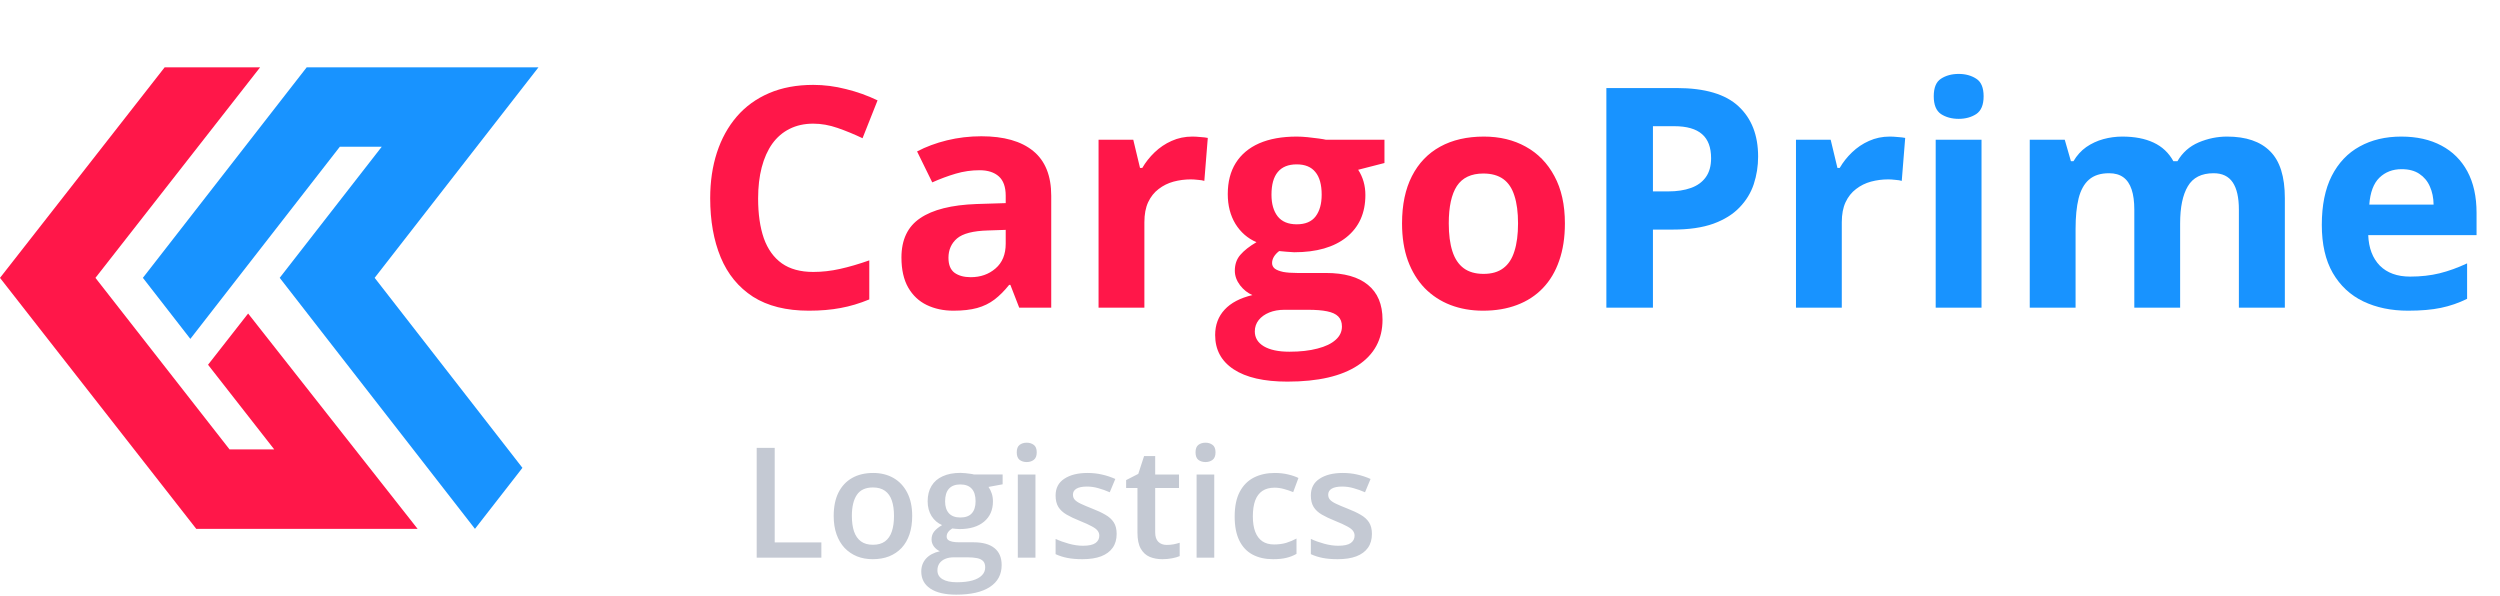 <svg width="130" height="31" viewBox="0 0 130 31" fill="none" xmlns="http://www.w3.org/2000/svg">
<g clip-path="url(#clip0_10184_1487)">
<path d="M19.482 14.447L24.786 7.631L28.001 3.5H23.064H20.886H15.949L14.928 4.811L9.898 11.276L7.43 14.447L9.898 17.622L12.367 14.447L17.671 7.631H19.85L17.013 11.276L14.545 14.447L17.013 17.622L21.484 23.367L24.698 27.5L27.044 24.486L27.166 24.327L26.42 23.367L19.482 14.447Z" fill="#1893FF"/>
<path d="M19.826 25.1L18.463 23.369L15.332 19.39L12.902 16.303L10.818 18.967L13.3 22.141L14.26 23.369H11.936L4.963 14.449L9.467 8.69L13.526 3.5H8.563L7.237 5.196L2.481 11.278L0 14.449L2.481 17.623L8.289 25.049L10.205 27.5H13.533H17.49H21.715L19.826 25.1Z" fill="#FF1749"/>
</g>
<path d="M42.289 6.43C41.825 6.43 41.414 6.521 41.055 6.703C40.7 6.88 40.401 7.138 40.156 7.477C39.917 7.815 39.734 8.224 39.609 8.703C39.484 9.182 39.422 9.721 39.422 10.32C39.422 11.128 39.521 11.818 39.719 12.391C39.922 12.958 40.234 13.393 40.656 13.695C41.078 13.992 41.622 14.141 42.289 14.141C42.753 14.141 43.216 14.088 43.68 13.984C44.148 13.88 44.656 13.732 45.203 13.539V15.57C44.698 15.779 44.2 15.927 43.711 16.016C43.221 16.109 42.672 16.156 42.062 16.156C40.885 16.156 39.917 15.914 39.156 15.43C38.401 14.94 37.841 14.258 37.477 13.383C37.112 12.503 36.93 11.477 36.93 10.305C36.93 9.44 37.047 8.648 37.281 7.93C37.516 7.211 37.859 6.589 38.312 6.062C38.766 5.536 39.325 5.13 39.992 4.844C40.659 4.557 41.425 4.414 42.289 4.414C42.857 4.414 43.425 4.487 43.992 4.633C44.565 4.773 45.112 4.969 45.633 5.219L44.852 7.188C44.425 6.984 43.995 6.807 43.562 6.656C43.13 6.505 42.706 6.43 42.289 6.43ZM51.031 7.086C52.203 7.086 53.102 7.341 53.727 7.852C54.352 8.362 54.664 9.138 54.664 10.18V16H53L52.539 14.812H52.477C52.227 15.125 51.971 15.38 51.711 15.578C51.45 15.776 51.151 15.922 50.812 16.016C50.474 16.109 50.062 16.156 49.578 16.156C49.062 16.156 48.599 16.057 48.188 15.859C47.781 15.662 47.461 15.359 47.227 14.953C46.992 14.542 46.875 14.021 46.875 13.391C46.875 12.463 47.2 11.781 47.852 11.344C48.503 10.901 49.479 10.656 50.781 10.609L52.297 10.562V10.18C52.297 9.721 52.177 9.385 51.938 9.172C51.698 8.958 51.365 8.852 50.938 8.852C50.516 8.852 50.102 8.911 49.695 9.031C49.289 9.151 48.883 9.302 48.477 9.484L47.688 7.875C48.151 7.63 48.669 7.438 49.242 7.297C49.82 7.156 50.417 7.086 51.031 7.086ZM52.297 11.953L51.375 11.984C50.604 12.005 50.068 12.143 49.766 12.398C49.469 12.654 49.32 12.99 49.32 13.406C49.32 13.771 49.427 14.031 49.641 14.188C49.854 14.338 50.133 14.414 50.477 14.414C50.987 14.414 51.417 14.263 51.766 13.961C52.12 13.659 52.297 13.229 52.297 12.672V11.953ZM62 7.102C62.12 7.102 62.258 7.109 62.414 7.125C62.575 7.135 62.706 7.151 62.805 7.172L62.625 9.406C62.547 9.38 62.435 9.362 62.289 9.352C62.148 9.336 62.026 9.328 61.922 9.328C61.615 9.328 61.315 9.367 61.023 9.445C60.737 9.523 60.479 9.651 60.25 9.828C60.021 10 59.839 10.229 59.703 10.516C59.573 10.797 59.508 11.143 59.508 11.555V16H57.125V7.266H58.93L59.281 8.734H59.398C59.57 8.438 59.784 8.167 60.039 7.922C60.3 7.672 60.594 7.474 60.922 7.328C61.255 7.177 61.615 7.102 62 7.102ZM66.945 19.844C65.727 19.844 64.794 19.63 64.148 19.203C63.508 18.781 63.188 18.188 63.188 17.422C63.188 16.896 63.352 16.456 63.68 16.102C64.008 15.747 64.49 15.495 65.125 15.344C64.88 15.24 64.667 15.07 64.484 14.836C64.302 14.596 64.211 14.344 64.211 14.078C64.211 13.745 64.307 13.469 64.5 13.25C64.693 13.026 64.971 12.807 65.336 12.594C64.878 12.396 64.513 12.078 64.242 11.641C63.977 11.203 63.844 10.688 63.844 10.094C63.844 9.458 63.982 8.919 64.258 8.477C64.539 8.029 64.945 7.688 65.477 7.453C66.013 7.219 66.664 7.102 67.43 7.102C67.591 7.102 67.779 7.112 67.992 7.133C68.206 7.154 68.401 7.177 68.578 7.203C68.76 7.229 68.883 7.25 68.945 7.266H71.992V8.477L70.625 8.828C70.75 9.021 70.844 9.227 70.906 9.445C70.969 9.664 71 9.896 71 10.141C71 11.078 70.672 11.81 70.016 12.336C69.365 12.857 68.458 13.117 67.297 13.117C67.021 13.102 66.76 13.081 66.516 13.055C66.396 13.148 66.305 13.247 66.242 13.352C66.18 13.456 66.148 13.565 66.148 13.68C66.148 13.794 66.195 13.891 66.289 13.969C66.388 14.042 66.534 14.099 66.727 14.141C66.924 14.177 67.169 14.195 67.461 14.195H68.945C69.904 14.195 70.633 14.401 71.133 14.812C71.638 15.224 71.891 15.828 71.891 16.625C71.891 17.646 71.463 18.438 70.609 19C69.76 19.562 68.539 19.844 66.945 19.844ZM67.047 18.289C67.615 18.289 68.102 18.234 68.508 18.125C68.919 18.021 69.234 17.87 69.453 17.672C69.672 17.479 69.781 17.247 69.781 16.977C69.781 16.758 69.716 16.583 69.586 16.453C69.461 16.328 69.268 16.24 69.008 16.188C68.753 16.135 68.424 16.109 68.023 16.109H66.789C66.497 16.109 66.234 16.156 66 16.25C65.771 16.344 65.588 16.474 65.453 16.641C65.318 16.812 65.25 17.01 65.25 17.234C65.25 17.562 65.406 17.82 65.719 18.008C66.037 18.195 66.479 18.289 67.047 18.289ZM67.43 11.664C67.878 11.664 68.206 11.526 68.414 11.25C68.622 10.974 68.727 10.599 68.727 10.125C68.727 9.599 68.617 9.206 68.398 8.945C68.185 8.68 67.862 8.547 67.43 8.547C66.992 8.547 66.664 8.68 66.445 8.945C66.227 9.206 66.117 9.599 66.117 10.125C66.117 10.599 66.224 10.974 66.438 11.25C66.656 11.526 66.987 11.664 67.43 11.664ZM81.375 11.617C81.375 12.346 81.276 12.992 81.078 13.555C80.885 14.117 80.602 14.594 80.227 14.984C79.857 15.37 79.409 15.662 78.883 15.859C78.362 16.057 77.773 16.156 77.117 16.156C76.503 16.156 75.938 16.057 75.422 15.859C74.912 15.662 74.466 15.37 74.086 14.984C73.711 14.594 73.419 14.117 73.211 13.555C73.008 12.992 72.906 12.346 72.906 11.617C72.906 10.648 73.078 9.828 73.422 9.156C73.766 8.484 74.255 7.974 74.891 7.625C75.526 7.276 76.284 7.102 77.164 7.102C77.982 7.102 78.706 7.276 79.336 7.625C79.971 7.974 80.469 8.484 80.828 9.156C81.193 9.828 81.375 10.648 81.375 11.617ZM75.336 11.617C75.336 12.19 75.398 12.672 75.523 13.062C75.648 13.453 75.844 13.747 76.109 13.945C76.375 14.143 76.721 14.242 77.148 14.242C77.57 14.242 77.912 14.143 78.172 13.945C78.438 13.747 78.63 13.453 78.75 13.062C78.875 12.672 78.938 12.19 78.938 11.617C78.938 11.039 78.875 10.56 78.75 10.18C78.63 9.794 78.438 9.505 78.172 9.312C77.906 9.12 77.56 9.023 77.133 9.023C76.503 9.023 76.044 9.24 75.758 9.672C75.477 10.104 75.336 10.753 75.336 11.617Z" fill="#FF1749"/>
<path d="M87.18 4.578C88.654 4.578 89.729 4.896 90.406 5.531C91.083 6.161 91.422 7.031 91.422 8.141C91.422 8.641 91.346 9.12 91.195 9.578C91.044 10.031 90.797 10.435 90.453 10.789C90.115 11.143 89.662 11.425 89.094 11.633C88.526 11.836 87.826 11.938 86.992 11.938H85.953V16H83.531V4.578H87.18ZM87.055 6.562H85.953V9.953H86.75C87.203 9.953 87.596 9.893 87.93 9.773C88.263 9.654 88.521 9.466 88.703 9.211C88.885 8.956 88.977 8.628 88.977 8.227C88.977 7.664 88.82 7.247 88.508 6.977C88.195 6.701 87.711 6.562 87.055 6.562ZM98.266 7.102C98.385 7.102 98.523 7.109 98.68 7.125C98.841 7.135 98.971 7.151 99.07 7.172L98.891 9.406C98.812 9.38 98.701 9.362 98.555 9.352C98.414 9.336 98.292 9.328 98.188 9.328C97.88 9.328 97.581 9.367 97.289 9.445C97.003 9.523 96.745 9.651 96.516 9.828C96.287 10 96.104 10.229 95.969 10.516C95.838 10.797 95.773 11.143 95.773 11.555V16H93.391V7.266H95.195L95.547 8.734H95.664C95.836 8.438 96.049 8.167 96.305 7.922C96.565 7.672 96.859 7.474 97.188 7.328C97.521 7.177 97.88 7.102 98.266 7.102ZM103.039 7.266V16H100.656V7.266H103.039ZM101.852 3.844C102.206 3.844 102.51 3.927 102.766 4.094C103.021 4.255 103.148 4.56 103.148 5.008C103.148 5.451 103.021 5.758 102.766 5.93C102.51 6.096 102.206 6.18 101.852 6.18C101.492 6.18 101.185 6.096 100.93 5.93C100.68 5.758 100.555 5.451 100.555 5.008C100.555 4.56 100.68 4.255 100.93 4.094C101.185 3.927 101.492 3.844 101.852 3.844ZM115.805 7.102C116.794 7.102 117.542 7.357 118.047 7.867C118.557 8.372 118.812 9.185 118.812 10.305V16H116.422V10.898C116.422 10.273 116.315 9.802 116.102 9.484C115.888 9.167 115.557 9.008 115.109 9.008C114.479 9.008 114.031 9.234 113.766 9.688C113.5 10.135 113.367 10.779 113.367 11.617V16H110.984V10.898C110.984 10.482 110.938 10.133 110.844 9.852C110.75 9.57 110.607 9.359 110.414 9.219C110.221 9.078 109.974 9.008 109.672 9.008C109.229 9.008 108.88 9.12 108.625 9.344C108.375 9.562 108.195 9.888 108.086 10.32C107.982 10.747 107.93 11.271 107.93 11.891V16H105.547V7.266H107.367L107.688 8.383H107.82C107.997 8.081 108.219 7.836 108.484 7.648C108.755 7.461 109.052 7.323 109.375 7.234C109.698 7.146 110.026 7.102 110.359 7.102C111 7.102 111.542 7.206 111.984 7.414C112.432 7.622 112.776 7.945 113.016 8.383H113.227C113.487 7.935 113.854 7.609 114.328 7.406C114.807 7.203 115.299 7.102 115.805 7.102ZM124.867 7.102C125.674 7.102 126.37 7.258 126.953 7.57C127.536 7.878 127.987 8.326 128.305 8.914C128.622 9.503 128.781 10.221 128.781 11.07V12.227H123.148C123.174 12.898 123.375 13.427 123.75 13.812C124.13 14.193 124.656 14.383 125.328 14.383C125.885 14.383 126.396 14.325 126.859 14.211C127.323 14.096 127.799 13.925 128.289 13.695V15.539C127.857 15.753 127.404 15.909 126.93 16.008C126.461 16.107 125.891 16.156 125.219 16.156C124.344 16.156 123.568 15.995 122.891 15.672C122.219 15.349 121.69 14.857 121.305 14.195C120.924 13.534 120.734 12.7 120.734 11.695C120.734 10.675 120.906 9.826 121.25 9.148C121.599 8.466 122.083 7.956 122.703 7.617C123.323 7.273 124.044 7.102 124.867 7.102ZM124.883 8.797C124.419 8.797 124.034 8.945 123.727 9.242C123.424 9.539 123.25 10.005 123.203 10.641H126.547C126.542 10.287 126.477 9.971 126.352 9.695C126.232 9.419 126.049 9.201 125.805 9.039C125.565 8.878 125.258 8.797 124.883 8.797Z" fill="#1893FF"/>
<path d="M39.348 29V23.289H40.285V28.203H42.711V29H39.348ZM47.434 26.828C47.434 27.188 47.387 27.506 47.293 27.785C47.199 28.064 47.062 28.299 46.883 28.492C46.703 28.682 46.487 28.828 46.234 28.93C45.982 29.029 45.697 29.078 45.379 29.078C45.082 29.078 44.81 29.029 44.562 28.93C44.315 28.828 44.1 28.682 43.918 28.492C43.738 28.299 43.599 28.064 43.5 27.785C43.401 27.506 43.352 27.188 43.352 26.828C43.352 26.352 43.434 25.948 43.598 25.617C43.764 25.284 44.001 25.03 44.309 24.855C44.616 24.681 44.982 24.594 45.406 24.594C45.805 24.594 46.156 24.681 46.461 24.855C46.766 25.03 47.004 25.284 47.176 25.617C47.348 25.951 47.434 26.354 47.434 26.828ZM44.297 26.828C44.297 27.143 44.335 27.413 44.41 27.637C44.488 27.861 44.608 28.033 44.77 28.152C44.931 28.27 45.139 28.328 45.395 28.328C45.65 28.328 45.858 28.27 46.02 28.152C46.181 28.033 46.3 27.861 46.375 27.637C46.45 27.413 46.488 27.143 46.488 26.828C46.488 26.513 46.45 26.246 46.375 26.027C46.3 25.806 46.181 25.638 46.02 25.523C45.858 25.406 45.648 25.348 45.391 25.348C45.01 25.348 44.733 25.475 44.559 25.73C44.384 25.986 44.297 26.352 44.297 26.828ZM49.723 30.922C49.137 30.922 48.688 30.816 48.375 30.605C48.062 30.395 47.906 30.099 47.906 29.719C47.906 29.453 47.99 29.228 48.156 29.043C48.323 28.861 48.561 28.734 48.871 28.664C48.754 28.612 48.652 28.531 48.566 28.422C48.483 28.31 48.441 28.186 48.441 28.051C48.441 27.889 48.487 27.751 48.578 27.637C48.669 27.522 48.806 27.412 48.988 27.305C48.762 27.208 48.579 27.052 48.441 26.836C48.306 26.617 48.238 26.361 48.238 26.066C48.238 25.754 48.305 25.488 48.438 25.27C48.57 25.048 48.764 24.88 49.02 24.766C49.275 24.648 49.583 24.59 49.945 24.59C50.023 24.59 50.108 24.595 50.199 24.605C50.293 24.613 50.379 24.624 50.457 24.637C50.538 24.647 50.599 24.659 50.641 24.672H52.137V25.184L51.402 25.32C51.473 25.419 51.529 25.533 51.57 25.66C51.612 25.785 51.633 25.922 51.633 26.07C51.633 26.518 51.478 26.871 51.168 27.129C50.861 27.384 50.436 27.512 49.895 27.512C49.764 27.506 49.638 27.496 49.516 27.48C49.422 27.538 49.35 27.602 49.301 27.672C49.251 27.74 49.227 27.816 49.227 27.902C49.227 27.973 49.251 28.03 49.301 28.074C49.35 28.116 49.423 28.147 49.52 28.168C49.618 28.189 49.738 28.199 49.879 28.199H50.625C51.099 28.199 51.461 28.299 51.711 28.5C51.961 28.701 52.086 28.995 52.086 29.383C52.086 29.875 51.883 30.254 51.477 30.52C51.07 30.788 50.486 30.922 49.723 30.922ZM49.758 30.277C50.078 30.277 50.348 30.246 50.566 30.184C50.785 30.121 50.95 30.031 51.062 29.914C51.175 29.799 51.23 29.663 51.23 29.504C51.23 29.363 51.195 29.255 51.125 29.18C51.055 29.104 50.949 29.052 50.809 29.023C50.668 28.995 50.493 28.98 50.285 28.98H49.605C49.436 28.98 49.286 29.006 49.156 29.059C49.026 29.113 48.925 29.191 48.852 29.293C48.781 29.395 48.746 29.517 48.746 29.66C48.746 29.858 48.833 30.01 49.008 30.117C49.185 30.224 49.435 30.277 49.758 30.277ZM49.938 26.91C50.206 26.91 50.405 26.837 50.535 26.691C50.665 26.543 50.73 26.335 50.73 26.066C50.73 25.775 50.663 25.556 50.527 25.41C50.395 25.264 50.197 25.191 49.934 25.191C49.676 25.191 49.479 25.266 49.344 25.414C49.211 25.562 49.145 25.783 49.145 26.074C49.145 26.337 49.211 26.543 49.344 26.691C49.479 26.837 49.677 26.91 49.938 26.91ZM53.844 24.676V29H52.926V24.676H53.844ZM53.391 23.02C53.531 23.02 53.652 23.057 53.754 23.133C53.858 23.208 53.91 23.338 53.91 23.523C53.91 23.706 53.858 23.836 53.754 23.914C53.652 23.99 53.531 24.027 53.391 24.027C53.245 24.027 53.121 23.99 53.02 23.914C52.921 23.836 52.871 23.706 52.871 23.523C52.871 23.338 52.921 23.208 53.02 23.133C53.121 23.057 53.245 23.02 53.391 23.02ZM58.066 27.766C58.066 28.049 57.997 28.289 57.859 28.484C57.721 28.68 57.52 28.828 57.254 28.93C56.991 29.029 56.668 29.078 56.285 29.078C55.983 29.078 55.723 29.056 55.504 29.012C55.288 28.97 55.083 28.905 54.891 28.816V28.023C55.096 28.12 55.327 28.203 55.582 28.273C55.84 28.344 56.083 28.379 56.312 28.379C56.615 28.379 56.832 28.332 56.965 28.238C57.098 28.142 57.164 28.014 57.164 27.855C57.164 27.762 57.137 27.678 57.082 27.605C57.03 27.53 56.931 27.453 56.785 27.375C56.642 27.294 56.431 27.198 56.152 27.086C55.879 26.977 55.648 26.867 55.461 26.758C55.273 26.648 55.132 26.517 55.035 26.363C54.939 26.207 54.891 26.008 54.891 25.766C54.891 25.383 55.042 25.092 55.344 24.895C55.648 24.694 56.051 24.594 56.551 24.594C56.816 24.594 57.066 24.621 57.301 24.676C57.538 24.728 57.77 24.805 57.996 24.906L57.707 25.598C57.512 25.512 57.315 25.441 57.117 25.387C56.922 25.329 56.723 25.301 56.52 25.301C56.283 25.301 56.102 25.337 55.977 25.41C55.854 25.483 55.793 25.587 55.793 25.723C55.793 25.824 55.823 25.91 55.883 25.98C55.943 26.051 56.046 26.121 56.191 26.191C56.34 26.262 56.546 26.349 56.809 26.453C57.066 26.552 57.289 26.656 57.477 26.766C57.667 26.872 57.812 27.004 57.914 27.16C58.016 27.316 58.066 27.518 58.066 27.766ZM60.668 28.336C60.788 28.336 60.906 28.326 61.023 28.305C61.141 28.281 61.247 28.254 61.344 28.223V28.918C61.242 28.962 61.111 29 60.949 29.031C60.788 29.062 60.62 29.078 60.445 29.078C60.2 29.078 59.98 29.038 59.785 28.957C59.59 28.874 59.435 28.732 59.32 28.531C59.206 28.331 59.148 28.053 59.148 27.699V25.375H58.559V24.965L59.191 24.641L59.492 23.715H60.07V24.676H61.309V25.375H60.07V27.688C60.07 27.906 60.125 28.069 60.234 28.176C60.344 28.283 60.488 28.336 60.668 28.336ZM63.141 24.676V29H62.223V24.676H63.141ZM62.688 23.02C62.828 23.02 62.949 23.057 63.051 23.133C63.155 23.208 63.207 23.338 63.207 23.523C63.207 23.706 63.155 23.836 63.051 23.914C62.949 23.99 62.828 24.027 62.688 24.027C62.542 24.027 62.418 23.99 62.316 23.914C62.217 23.836 62.168 23.706 62.168 23.523C62.168 23.338 62.217 23.208 62.316 23.133C62.418 23.057 62.542 23.02 62.688 23.02ZM66.199 29.078C65.79 29.078 65.436 28.999 65.137 28.84C64.837 28.681 64.607 28.438 64.445 28.109C64.284 27.781 64.203 27.365 64.203 26.859C64.203 26.333 64.292 25.904 64.469 25.57C64.646 25.237 64.891 24.991 65.203 24.832C65.518 24.673 65.879 24.594 66.285 24.594C66.543 24.594 66.776 24.62 66.984 24.672C67.195 24.721 67.374 24.783 67.519 24.855L67.246 25.59C67.087 25.525 66.924 25.47 66.758 25.426C66.591 25.381 66.431 25.359 66.277 25.359C66.025 25.359 65.814 25.415 65.644 25.527C65.478 25.639 65.353 25.806 65.269 26.027C65.189 26.249 65.148 26.523 65.148 26.852C65.148 27.169 65.19 27.438 65.273 27.656C65.357 27.872 65.481 28.037 65.644 28.148C65.809 28.258 66.01 28.312 66.25 28.312C66.487 28.312 66.699 28.284 66.887 28.227C67.074 28.169 67.251 28.095 67.418 28.004V28.801C67.254 28.895 67.078 28.963 66.891 29.008C66.703 29.055 66.473 29.078 66.199 29.078ZM71.34 27.766C71.34 28.049 71.271 28.289 71.133 28.484C70.995 28.68 70.793 28.828 70.527 28.93C70.264 29.029 69.941 29.078 69.559 29.078C69.257 29.078 68.996 29.056 68.777 29.012C68.561 28.97 68.357 28.905 68.164 28.816V28.023C68.37 28.12 68.6 28.203 68.856 28.273C69.113 28.344 69.357 28.379 69.586 28.379C69.888 28.379 70.106 28.332 70.238 28.238C70.371 28.142 70.438 28.014 70.438 27.855C70.438 27.762 70.41 27.678 70.356 27.605C70.303 27.53 70.204 27.453 70.059 27.375C69.915 27.294 69.704 27.198 69.426 27.086C69.152 26.977 68.922 26.867 68.734 26.758C68.547 26.648 68.405 26.517 68.309 26.363C68.212 26.207 68.164 26.008 68.164 25.766C68.164 25.383 68.315 25.092 68.617 24.895C68.922 24.694 69.324 24.594 69.824 24.594C70.09 24.594 70.34 24.621 70.574 24.676C70.811 24.728 71.043 24.805 71.269 24.906L70.981 25.598C70.785 25.512 70.588 25.441 70.391 25.387C70.195 25.329 69.996 25.301 69.793 25.301C69.556 25.301 69.375 25.337 69.25 25.41C69.128 25.483 69.066 25.587 69.066 25.723C69.066 25.824 69.096 25.91 69.156 25.98C69.216 26.051 69.319 26.121 69.465 26.191C69.613 26.262 69.819 26.349 70.082 26.453C70.34 26.552 70.562 26.656 70.75 26.766C70.94 26.872 71.086 27.004 71.188 27.16C71.289 27.316 71.34 27.518 71.34 27.766Z" fill="#C4C9D3"/>
<defs>
<clipPath id="clip0_10184_1487">
<rect width="28" height="24" fill="white" transform="translate(0 3.5)"/>
</clipPath>
</defs>
</svg>
